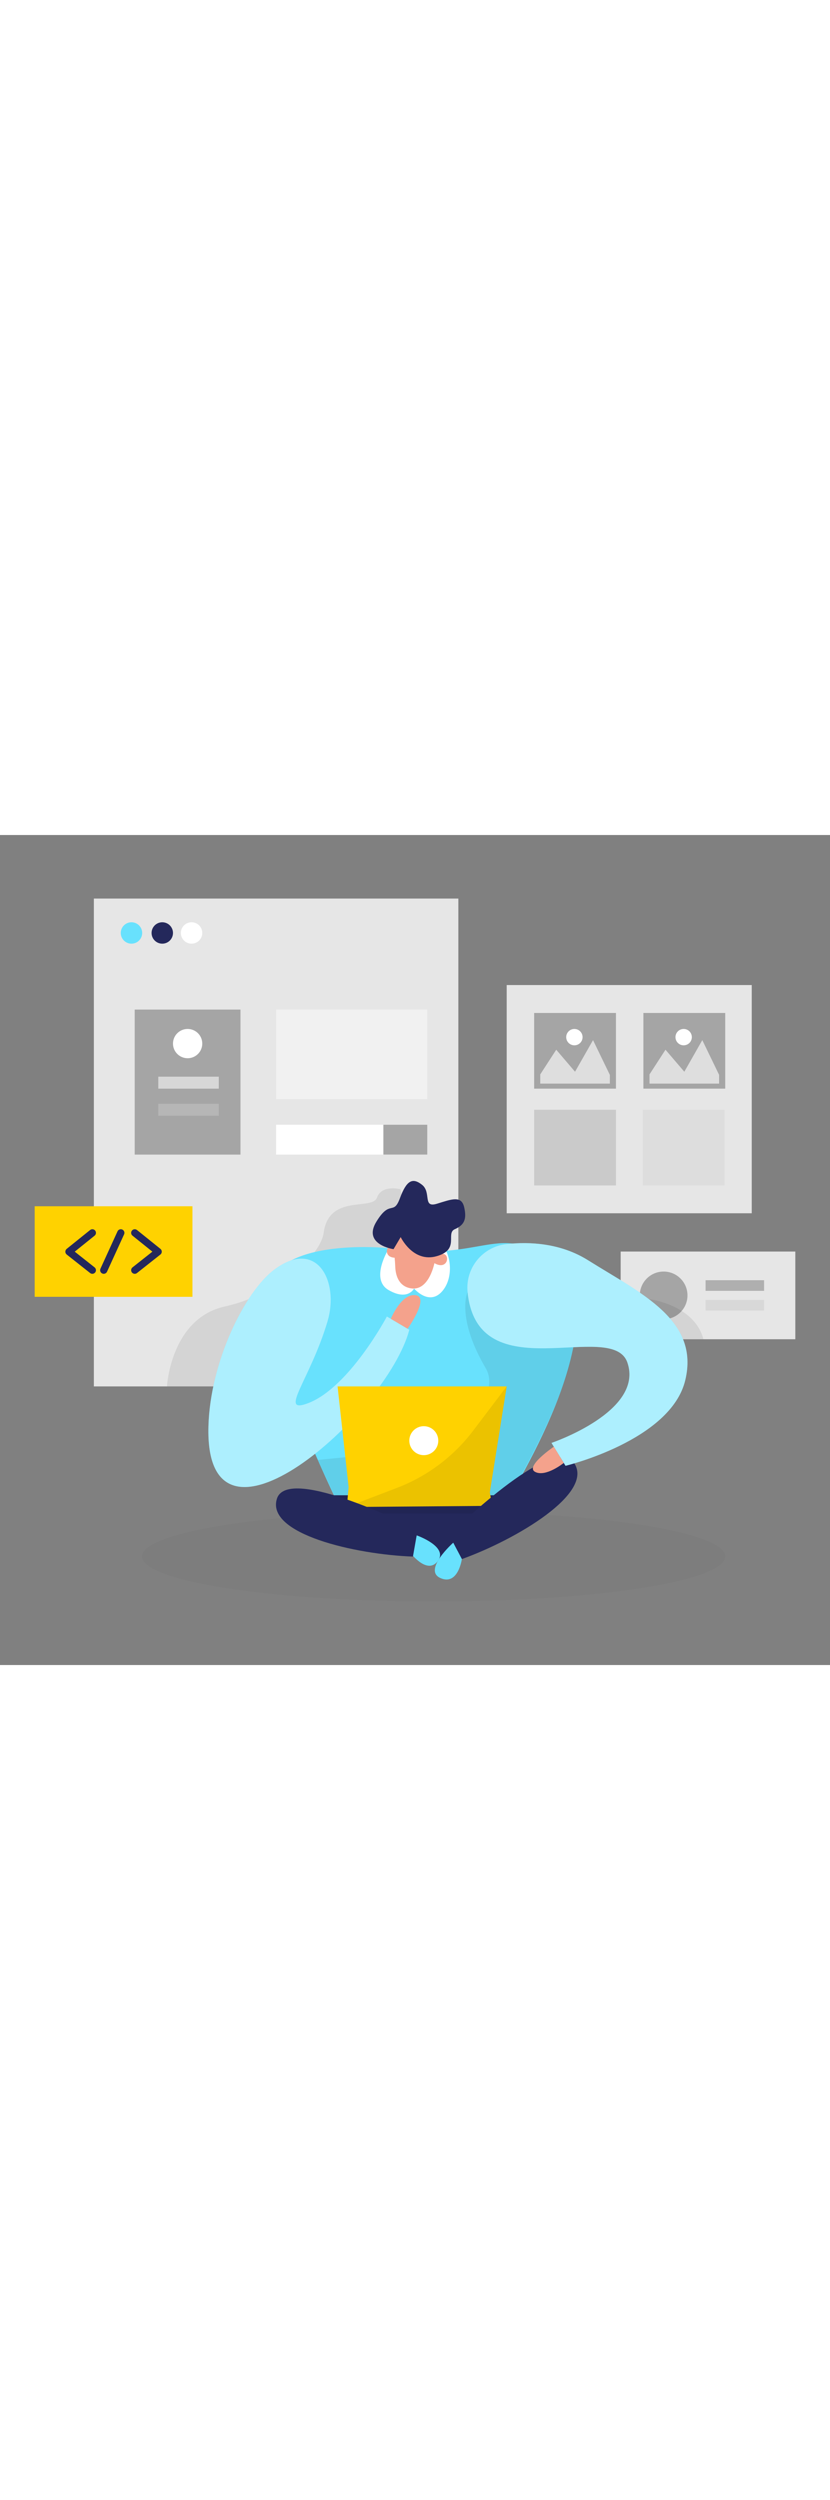 <svg id="_0059_ui_design" xmlns="http://www.w3.org/2000/svg" viewBox="0 0 500 500" data-imageid="ui-design-25" imageName="UI Design" class="illustrations_image" style="width: 166px;"><rect x="0" y="0" width="500" height="500" fill="#808080" stroke="none"/><defs><style>.cls-1{fill:#fff;}.cls-2{opacity:.63;}.cls-2,.cls-3,.cls-4,.cls-5,.cls-6,.cls-7,.cls-8,.cls-9,.cls-10,.cls-11{fill:none;}.cls-3{opacity:.19;}.cls-12{fill:#f4a28c;}.cls-4{opacity:.43;}.cls-5{opacity:.46;}.cls-13{fill:#a5a5a5;}.cls-6{opacity:.02;}.cls-7{opacity:.56;}.cls-14{fill:#e6e6e6;}.cls-8{opacity:.24;}.cls-9{opacity:.08;}.cls-15{fill:#24285b;}.cls-16{fill:#000001;}.cls-10{opacity:.06;}.cls-11{opacity:.15;}.cls-17{fill:#ffd200;}.cls-18{fill:#68e1fd;}</style></defs><g id="sc3"><rect class="cls-14" x="56.54" y="38.28" width="219.58" height="293.88"/><g class="cls-9"><path class="cls-16" d="m241.21,213.36s-11.27-2.92-14.12,5.07c-2.85,7.99-28.98-2.42-32.13,21.3-1.75,13.22-26.86,37.03-59.53,44.29-32.67,7.26-34.85,48.16-34.85,48.16h88.75l58.95-86.32-7.08-32.49Z"/></g><rect class="cls-13" x="81.15" y="105.16" width="63.72" height="87.36"/><circle class="cls-1" cx="113.03" cy="125.65" r="8.82"/><g class="cls-7"><rect class="cls-1" x="95.36" y="145.58" width="36.44" height="7.21"/></g><g class="cls-3"><rect class="cls-1" x="95.36" y="161.91" width="36.44" height="7.21"/></g><g class="cls-5"><rect class="cls-1" x="166.33" y="105.16" width="91.07" height="53.96"/></g><rect class="cls-1" x="166.33" y="174.53" width="91.07" height="17.99"/><rect class="cls-13" x="230.95" y="174.53" width="26.44" height="17.99"/><circle class="cls-18" cx="79.2" cy="59.01" r="6.45"/><circle class="cls-15" cx="97.76" cy="59.01" r="6.45"/><circle class="cls-1" cx="115.4" cy="59.01" r="6.45"/></g><g id="sc2"><rect class="cls-14" x="373.89" y="250.92" width="105.22" height="52.83"/><circle class="cls-13" cx="399.78" cy="277.33" r="14.36"/><g class="cls-9"><path class="cls-16" d="m390.84,279.55s27.42,3.24,32.91,24.19h-18.6l-14.31-24.19Z"/></g><g class="cls-8"><rect class="cls-16" x="425.05" y="268.19" width="35.24" height="6.4"/></g><g class="cls-10"><rect class="cls-16" x="425.05" y="280.07" width="35.24" height="6.4"/></g></g><g id="sd" class="cls-6"><ellipse class="cls-16" cx="261.2" cy="434.6" rx="175.68" ry="27.13"/></g><g id="person"><path class="cls-18" d="m234.37,248.88s-76.85-8.14-73.95,32.51c2.9,40.66,45.98,127.29,45.98,127.29h94.38s71.63-109.87,36.78-145.2c-34.85-35.33-42.79-5.01-103.19-14.6Z"/><polygon class="cls-15" points="206.26 421.9 263.72 437.4 314.67 411.53 322.42 397.74 271.05 397.74 189.32 397.74 206.26 421.9"/><path class="cls-18" d="m197.31,292.96c7.19-24.08-6.4-50.37-32.12-31.11-17.63,13.2-38.54,55.31-39.62,94.27-2.5,89.57,107.37-6.79,121.02-58.08l-13.52-7.99s-22.78,42.96-47.61,52.27c-17.91,6.71,1.23-13.8,11.86-49.37Z"/><g class="cls-5"><path class="cls-1" d="m197.31,292.96c7.19-24.08-6.4-50.37-32.12-31.11-17.63,13.2-38.54,55.31-39.62,94.27-2.5,89.57,107.37-6.79,121.02-58.08l-13.52-7.99s-22.78,42.96-47.61,52.27c-17.91,6.71,1.23-13.8,11.86-49.37Z"/></g><path class="cls-1" d="m234.37,248.88s-11.82,18.6-.24,25.26c11.59,6.66,15.3-.94,15.3-.94,0,0,8.64,10.18,16.35,2.29,7.71-7.9,6.64-23.61-1.24-30.86s-30.18,4.26-30.18,4.26Z"/><path class="cls-12" d="m237.06,249.49c.5,3.43.92,6.87,1.03,10.34.15,4.76,1.68,11.82,9.18,13.21,11.57,2.14,14.65-16.16,14.65-16.16,0,0,7.29-17.15-5.24-19.5-11.28-2.12-21.92-3.63-19.61,12.11Z"/><g class="cls-9"><path class="cls-16" d="m281.68,275.3s-7.18,15.07,10.97,45.98c10.39,17.69-21.61,47.22-21.61,47.22l-79.61,7.97,14.96,32.23h94.38s41.47-67.46,44.67-102.18c3.2-34.72-63.78-31.21-63.78-31.21Z"/></g><path class="cls-12" d="m261.2,257.62s.66-5.56,5.51-5.32c4.85.24,2.94,10.62-5.51,5.32Z"/><path class="cls-12" d="m239.86,254.53s1.7-5.33-2.81-7.13c-4.51-1.79-7.08,8.45,2.81,7.13Z"/><polygon class="cls-17" points="210.02 392.84 203.36 332.16 305.24 332.16 295.07 395.94 296.52 404.11 208.93 404.81 210.02 392.84"/><path class="cls-18" d="m251.02,421.9s19.34,6.76,12.7,15.5c-6.64,8.74-17.14-5.78-17.14-5.78l4.44-9.72Z"/><g class="cls-9"><path class="cls-16" d="m305.24,332.16l-20.2,26.67c-11.79,15.56-27.71,27.51-45.94,34.47l-30.16,11.51,80.78-.64,6.82-.05-1.45-8.17,10.16-63.78Z"/></g><path class="cls-15" d="m237.06,249.49s-18.75-2.69-10.37-16.48c8.38-13.79,10.24-3.45,14.2-14.14,3.96-10.69,7.52-12.75,13.33-8.18,5.81,4.56.18,14.12,8.96,11.44,8.78-2.68,14.77-5.2,16.44,2.08,1.67,7.27.04,10.75-5.65,13.25-5.69,2.5,3.22,12.28-10.99,16.28-14.21,3.99-21.6-11.53-21.6-11.53l-4.32,7.3Z"/><path class="cls-15" d="m251.61,418.52s-78.14-39.89-84.8-18.67c-6.66,21.22,47.19,33.56,81.95,34.83l2.85-16.17Z"/><circle class="cls-1" cx="255.3" cy="364.85" r="8.73"/><path class="cls-15" d="m270.6,421.65s62.32-61.75,75.11-43.55c12.79,18.2-34.76,46.31-67.49,58.09l-7.63-14.53Z"/><path class="cls-18" d="m273.04,426.3s-18.46,16.45-7.77,21.29c10.69,4.84,12.96-11.41,12.96-11.41l-5.19-9.88Z"/><path class="cls-18" d="m281.68,275.3c-1.44-14.45,9.06-27.33,23.49-28.88,14.09-1.52,32.61-.58,49.07,9.74,31.94,20.02,67.28,35.99,58.56,72.29-8.71,36.3-72.12,51.53-72.12,51.53l-8.45-13.78s55.88-18.88,45.72-48.4c-9.16-26.61-90.26,17.84-96.28-42.5Z"/><g class="cls-5"><path class="cls-1" d="m281.68,275.3c-1.44-14.45,9.06-27.33,23.49-28.88,14.09-1.52,32.61-.58,49.07,9.74,31.94,20.02,67.28,35.99,58.56,72.29-8.71,36.3-72.12,51.53-72.12,51.53l-8.45-13.78s55.88-18.88,45.72-48.4c-9.16-26.61-90.26,17.84-96.28-42.5Z"/></g><path class="cls-12" d="m333.64,368.49s-17.63,11.92-11.22,15.2c6.41,3.28,17.21-5.44,17.21-5.44l-5.99-9.76Z"/><path class="cls-12" d="m235.43,291.45s6.31-15.48,14.96-14.23c8.65,1.25-4.85,20.2-4.85,20.2l-10.11-5.97Z"/></g><g id="sc1"><rect class="cls-14" x="305.24" y="90.38" width="147.62" height="137.48"/><rect class="cls-13" x="321.77" y="107.2" width="49.29" height="45.59"/><g class="cls-4"><rect class="cls-13" x="321.77" y="165.52" width="49.29" height="45.59"/></g><g class="cls-11"><rect class="cls-13" x="387.2" y="165.52" width="49.29" height="45.59"/></g><g class="cls-2"><polygon class="cls-1" points="325.45 144.21 335.08 129.34 346.41 142.6 357.25 123.56 367.38 144.49 367.38 149.76 325.45 149.76 325.45 144.21"/></g><circle class="cls-1" cx="346.02" cy="121.76" r="4.93"/><rect class="cls-13" x="387.59" y="107.2" width="49.29" height="45.59"/><g class="cls-2"><polygon class="cls-1" points="391.27 144.21 400.9 129.34 412.24 142.6 423.07 123.56 433.2 144.49 433.2 149.76 391.27 149.76 391.27 144.21"/></g><circle class="cls-1" cx="411.84" cy="121.76" r="4.93"/></g><g id="code"><rect class="cls-17" x="20.89" y="223.64" width="95.04" height="54.55"/><path class="cls-15" d="m55.64,264.34c-.47,0-.95-.15-1.35-.47l-14.1-11.15c-.52-.41-.83-1.04-.83-1.7,0-.66.3-1.29.81-1.71l14.1-11.35c.94-.76,2.31-.61,3.06.33.75.94.61,2.31-.33,3.06l-11.98,9.64,11.96,9.46c.94.75,1.1,2.12.36,3.06-.43.54-1.07.83-1.71.83Z"/><path class="cls-15" d="m81.18,264.34c-.64,0-1.28-.28-1.71-.83-.75-.94-.59-2.31.36-3.06l11.96-9.46-11.98-9.64c-.94-.75-1.08-2.12-.33-3.06.76-.94,2.13-1.08,3.06-.33l14.11,11.35c.52.42.82,1.04.81,1.71,0,.66-.31,1.29-.83,1.7l-14.11,11.15c-.4.32-.87.47-1.35.47Z"/><path class="cls-15" d="m62.49,264.34c-.3,0-.61-.06-.9-.2-1.09-.5-1.58-1.79-1.08-2.89l10.28-22.5c.5-1.09,1.79-1.58,2.89-1.08,1.09.5,1.58,1.79,1.08,2.89l-10.28,22.5c-.37.8-1.16,1.27-1.98,1.27Z"/></g></svg>
